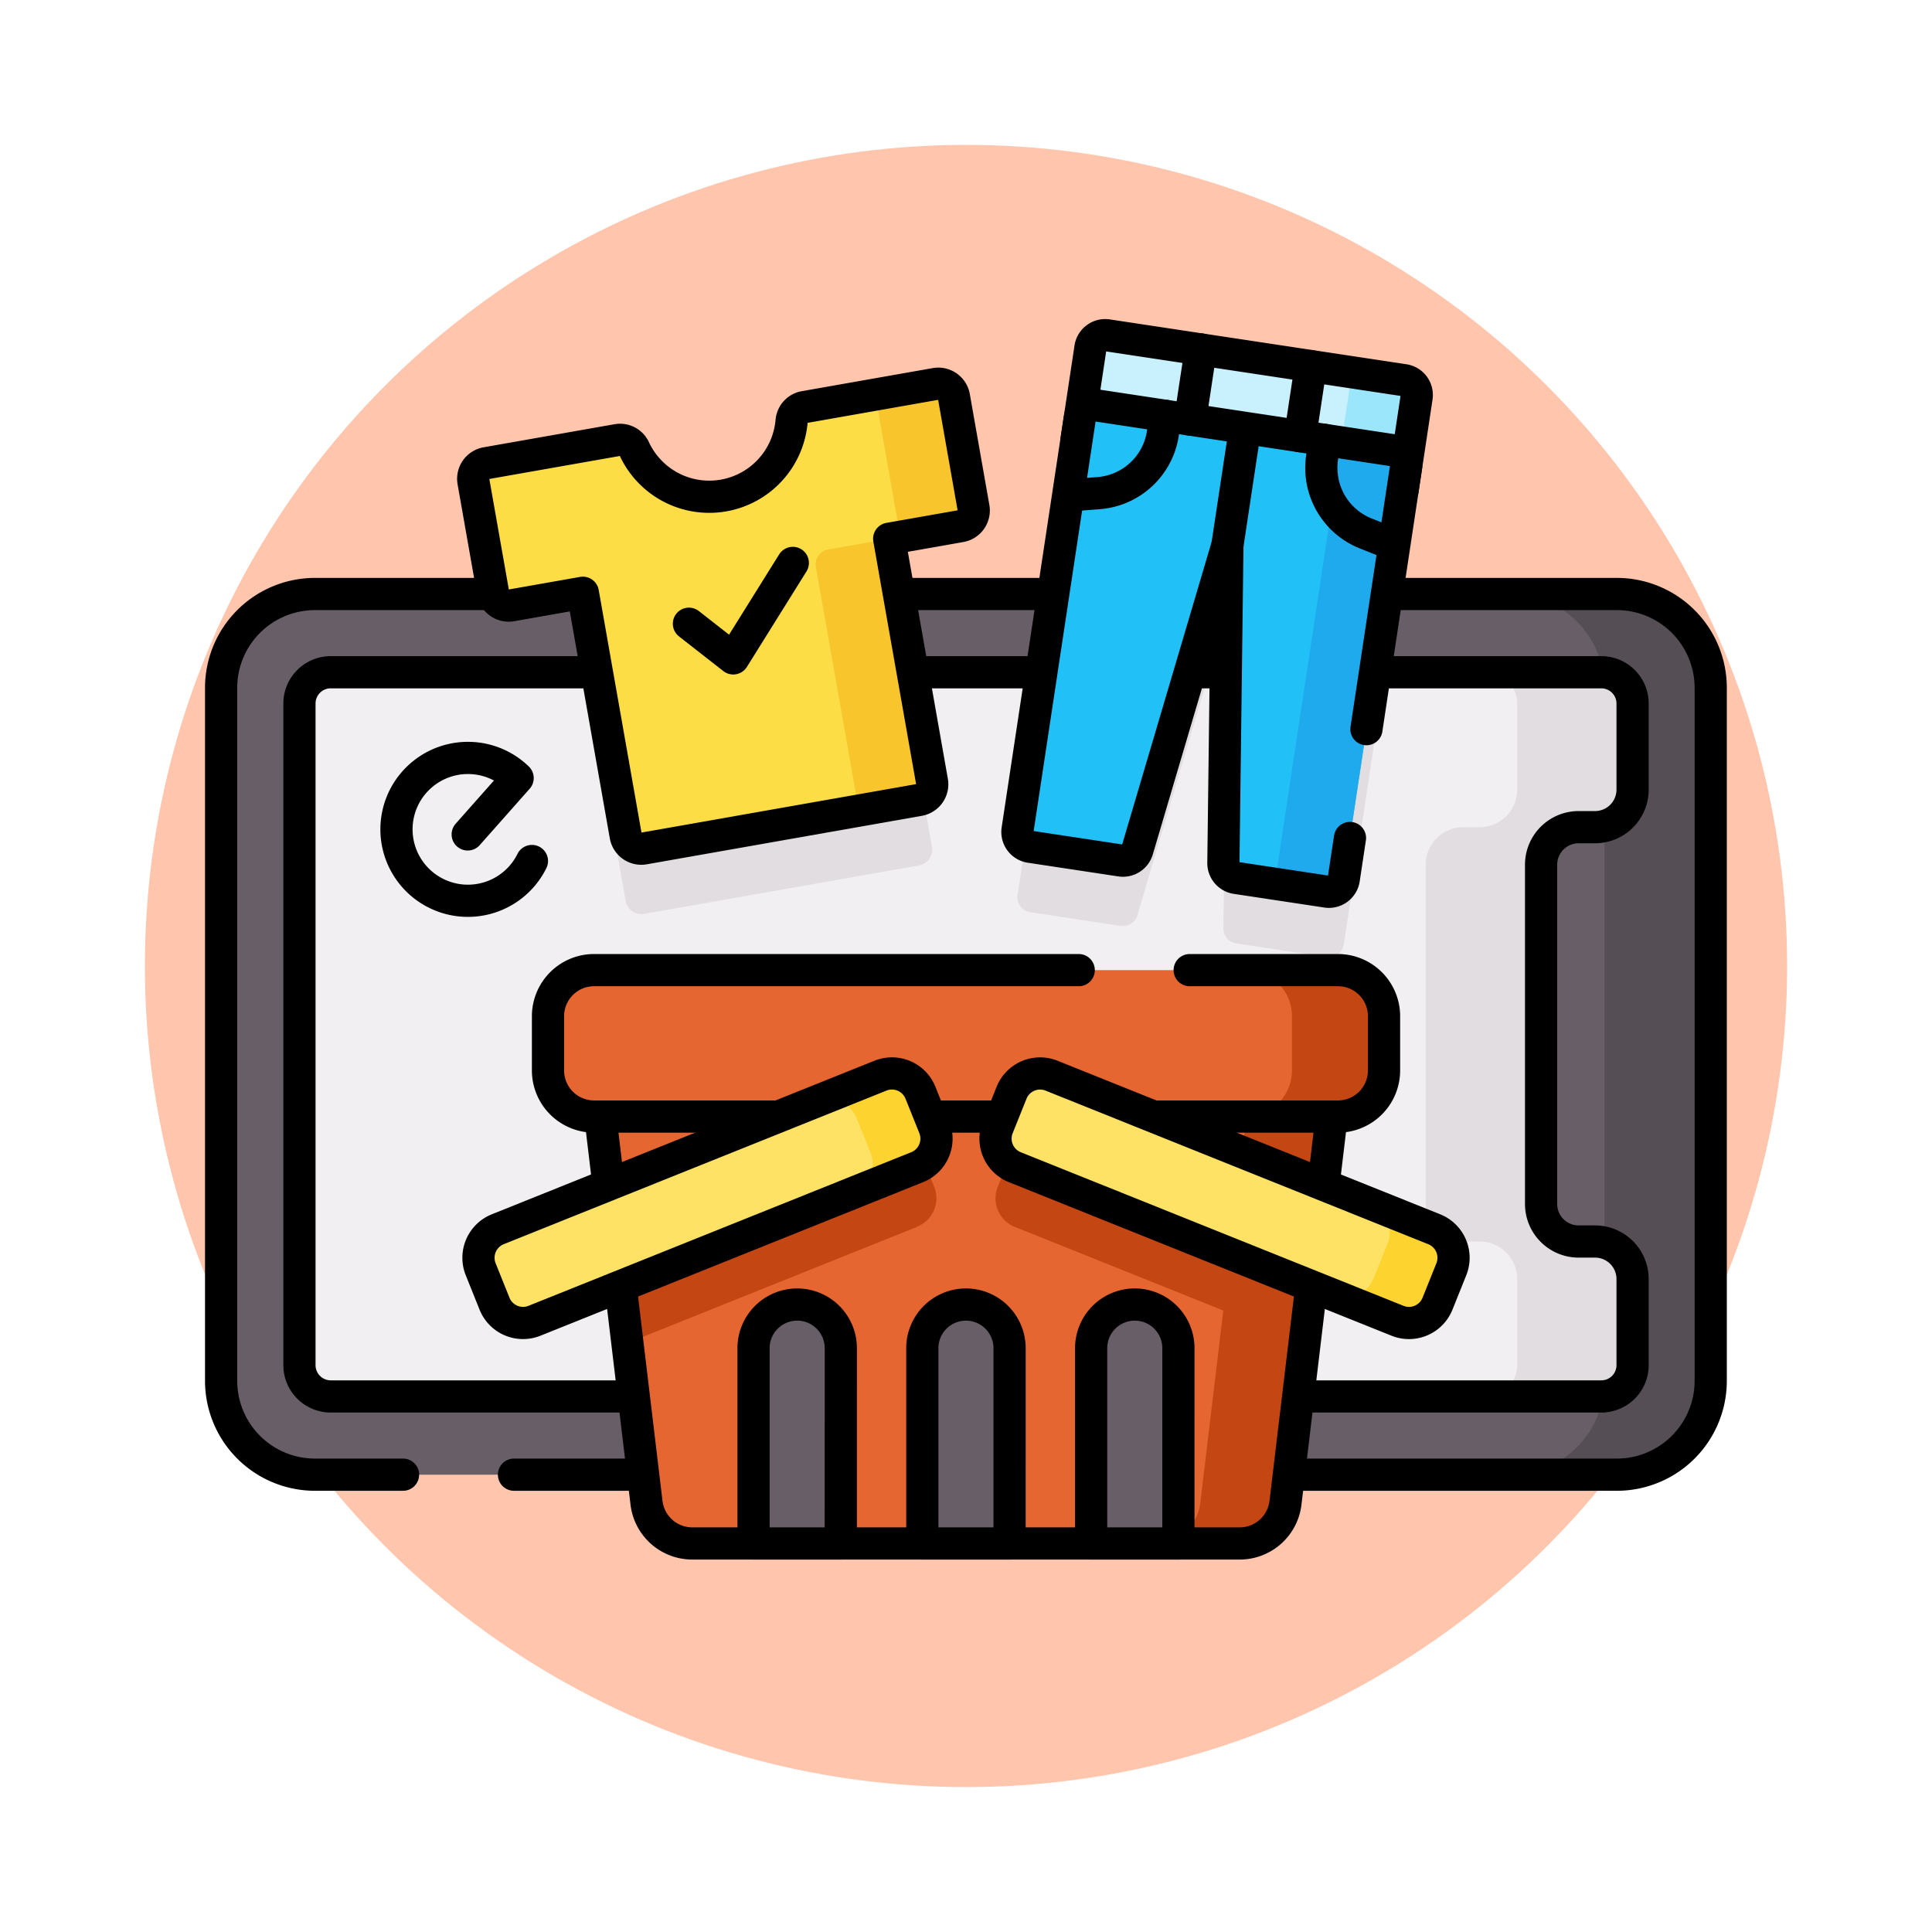 <svg xmlns="http://www.w3.org/2000/svg" xmlns:xlink="http://www.w3.org/1999/xlink" width="120" height="120" viewBox="0 0 120 120">
  <defs>
    <filter id="Elipse_7966" x="0" y="0" width="120" height="120" filterUnits="userSpaceOnUse">
      <feOffset dy="3" input="SourceAlpha"/>
      <feGaussianBlur stdDeviation="3" result="blur"/>
      <feFlood flood-opacity="0.161"/>
      <feComposite operator="in" in2="blur"/>
      <feComposite in="SourceGraphic"/>
    </filter>
    <clipPath id="clip-path">
      <path id="path5844" d="M0-682.665H95.314v95.314H0Z" transform="translate(0 682.665)"/>
    </clipPath>
  </defs>
  <g id="Grupo_1054441" data-name="Grupo 1054441" transform="translate(-1090.51 -13794.131)">
    <g transform="matrix(1, 0, 0, 1, 1090.51, 13794.13)" filter="url(#Elipse_7966)">
      <circle id="Elipse_7966-2" data-name="Elipse 7966" cx="51" cy="51" r="51" transform="translate(9 6)" fill="#ffc5ad"/>
    </g>
    <g id="g5838" transform="translate(1102.853 14487.481)">
      <g id="g5840" transform="translate(0 -682.665)">
        <g id="g5842" clip-path="url(#clip-path)">
          <g id="g5848" transform="translate(1.396 26.209)">
            <path id="path5850" d="M-534.214-337.084h-80.861a5.832,5.832,0,0,1-5.831-5.832v-43.037a5.832,5.832,0,0,1,5.831-5.832h80.861a5.831,5.831,0,0,1,5.831,5.832v43.037a5.831,5.831,0,0,1-5.831,5.832" transform="translate(620.905 391.786)" fill="#685e67"/>
          </g>
          <g id="g5852" transform="translate(81.479 26.209)">
            <path id="path5854" d="M-76.654-35.941V7.1a5.832,5.832,0,0,1-5.831,5.832h-6.609A5.832,5.832,0,0,0-83.263,7.1V-35.941a5.832,5.832,0,0,0-5.831-5.832h6.609a5.832,5.832,0,0,1,5.831,5.832" transform="translate(89.093 41.773)" fill="#554e55"/>
          </g>
          <g id="g5856" transform="translate(1.396 26.21)">
            <path id="path5858" d="M-112.1-337.075h68.5a5.831,5.831,0,0,0,5.831-5.831v-43.038a5.831,5.831,0,0,0-5.831-5.831h-80.86a5.831,5.831,0,0,0-5.831,5.831v43.038a5.831,5.831,0,0,0,5.831,5.831h5.467" transform="translate(130.286 391.775)" fill="none" stroke="#000" stroke-linecap="round" stroke-linejoin="round" stroke-miterlimit="10" stroke-width="2"/>
          </g>
          <g id="g5860" transform="translate(6.255 31.068)">
            <path id="path5862" d="M-475.238-73.671V-52.6a2.333,2.333,0,0,0,2.333,2.333h1.018a2.333,2.333,0,0,1,2.333,2.333v5.347a1.945,1.945,0,0,1-1.943,1.944h-78.917a1.945,1.945,0,0,1-1.944-1.944v-41.1a1.945,1.945,0,0,1,1.944-1.944H-471.5a1.945,1.945,0,0,1,1.943,1.944v5.347A2.333,2.333,0,0,1-471.887-76h-1.018a2.333,2.333,0,0,0-2.333,2.333" transform="translate(552.359 85.626)" fill="#f2eff2"/>
          </g>
          <g id="g5864" transform="translate(24.011 31.068)">
            <path id="path5866" d="M-127.76-73.947l-17.082,3.012a.989.989,0,0,1-1.143-.8l-2.508-14.212h19.619l1.914,10.855a.987.987,0,0,1-.8,1.145" transform="translate(148.493 85.946)" fill="#e1dde1"/>
          </g>
          <g id="g5868" transform="translate(50.851 31.068)">
            <path id="path5870" d="M-12.959,0h9.811L-7.612,15.1a.933.933,0,0,1-1.033.657l-5.626-.851a.93.93,0,0,1-.78-1.059Z" transform="translate(15.062)" fill="#e1dde1"/>
          </g>
          <g id="g5872" transform="translate(63.645 31.068)">
            <path id="path5874" d="M-61.833,0l-2.558,16.913a.931.931,0,0,1-1.059.782l-5.626-.851a.93.93,0,0,1-.791-.933L-71.668,0Z" transform="translate(71.867)" fill="#e1dde1"/>
          </g>
          <g id="g5876" transform="translate(76.209 31.068)">
            <path id="path5878" d="M-44.166-73.671V-52.6a2.333,2.333,0,0,0,2.333,2.333h1.018a2.333,2.333,0,0,1,2.333,2.333v5.347a1.945,1.945,0,0,1-1.944,1.944h-7.167a1.945,1.945,0,0,0,1.944-1.944v-5.347a2.333,2.333,0,0,0-2.333-2.333H-49A2.333,2.333,0,0,1-51.333-52.6V-73.671A2.333,2.333,0,0,1-49-76h1.018a2.333,2.333,0,0,0,2.333-2.333v-5.347a1.945,1.945,0,0,0-1.944-1.944h7.167a1.945,1.945,0,0,1,1.944,1.944v5.347A2.333,2.333,0,0,1-40.815-76h-1.018a2.333,2.333,0,0,0-2.333,2.333" transform="translate(51.333 85.626)" fill="#e1dde1"/>
          </g>
          <g id="g5880" transform="translate(6.256 31.069)">
            <path id="path5882" d="M-498.276,0h-78.916a1.944,1.944,0,0,0-1.944,1.944V43.038a1.944,1.944,0,0,0,1.944,1.944h78.916a1.943,1.943,0,0,0,1.944-1.944V37.691a2.332,2.332,0,0,0-2.333-2.332h-1.018a2.332,2.332,0,0,1-2.332-2.333V11.955a2.332,2.332,0,0,1,2.332-2.332h1.018a2.332,2.332,0,0,0,2.333-2.332V1.944A1.944,1.944,0,0,0-498.276,0Z" transform="translate(579.136)" fill="none" stroke="#000" stroke-linecap="round" stroke-linejoin="round" stroke-miterlimit="10" stroke-width="2"/>
          </g>
          <g id="g5884" transform="translate(12.284 36.393)">
            <path id="path5886" d="M-51.841-39.448a4.435,4.435,0,0,1-3.977,2.47,4.436,4.436,0,0,1-4.436-4.436,4.436,4.436,0,0,1,4.436-4.436A4.421,4.421,0,0,1-52.73-44.6l-3.1,3.5" transform="translate(60.253 45.849)" fill="none" stroke="#000" stroke-linecap="round" stroke-linejoin="round" stroke-miterlimit="10" stroke-width="2"/>
          </g>
          <g id="g5888" transform="translate(24.679 56.43)">
            <path id="path5890" d="M-246.353-177.183h-34a2.864,2.864,0,0,1-2.844-2.524l-3.135-26.229h45.957l-3.135,26.229a2.864,2.864,0,0,1-2.844,2.524" transform="translate(286.331 205.935)" fill="#e66631"/>
          </g>
          <g id="g5892" transform="translate(49.49 59.694)">
            <path id="path5894" d="M-122.927-41.575l-.752,6.3-18-7.221a1.91,1.91,0,0,1-1.06-2.484l.859-2.14a1.908,1.908,0,0,1,2.482-1.06Z" transform="translate(142.875 48.321)" fill="#c44713"/>
          </g>
          <g id="g5896" transform="translate(25.876 59.694)">
            <path id="path5898" d="M-115.534-35.868l-18,7.223-.752-6.3,16.467-6.609a1.91,1.91,0,0,1,2.484,1.06l.859,2.14a1.909,1.909,0,0,1-1.062,2.482" transform="translate(134.282 41.688)" fill="#c44713"/>
          </g>
          <g id="g5900" transform="translate(59.366 56.43)">
            <path id="path5902" d="M-69.445,0l-3.136,26.228a2.863,2.863,0,0,1-2.843,2.524h-5.291a2.863,2.863,0,0,0,2.845-2.524L-74.734,0Z" transform="translate(80.714)" fill="#c44713"/>
          </g>
          <g id="g5904" transform="translate(24.679 56.43)">
            <path id="path5906" d="M-246.353-177.183h-34a2.864,2.864,0,0,1-2.844-2.524l-3.135-26.229h45.957l-3.135,26.229A2.864,2.864,0,0,1-246.353-177.183Z" transform="translate(286.331 205.935)" fill="none" stroke="#000" stroke-linecap="round" stroke-linejoin="round" stroke-miterlimit="10" stroke-width="2"/>
          </g>
          <g id="g5908" transform="translate(21.691 49.571)">
            <path id="path5910" d="M-302.364-56.045h-46.2a2.864,2.864,0,0,1-2.864-2.864v-3.367a2.864,2.864,0,0,1,2.864-2.864h46.2a2.864,2.864,0,0,1,2.864,2.864v3.367a2.864,2.864,0,0,1-2.864,2.864" transform="translate(351.431 65.14)" fill="#e66631"/>
          </g>
          <g id="g5912" transform="translate(65.038 49.571)">
            <path id="path5914" d="M-52.9-17.649v3.366a2.864,2.864,0,0,1-2.864,2.864h-5.721a2.864,2.864,0,0,0,2.864-2.864v-3.366a2.864,2.864,0,0,0-2.864-2.864h5.721A2.864,2.864,0,0,1-52.9-17.649" transform="translate(61.487 20.513)" fill="#c44713"/>
          </g>
          <g id="g5916" transform="translate(21.691 49.571)">
            <path id="path5918" d="M-203.156,0h-30.1a2.864,2.864,0,0,0-2.864,2.864V6.231a2.864,2.864,0,0,0,2.864,2.864h46.2a2.864,2.864,0,0,0,2.864-2.864V2.864A2.864,2.864,0,0,0-187.056,0h-9.207" transform="translate(236.123)" fill="none" stroke="#000" stroke-linecap="round" stroke-linejoin="round" stroke-miterlimit="10" stroke-width="2"/>
          </g>
          <g id="g5920" transform="translate(49.49 55.988)">
            <path id="path5922" d="M-153.873-94.666l-23.771-9.54a1.909,1.909,0,0,1-1.061-2.483l.859-2.14a1.91,1.91,0,0,1,2.483-1.061l23.771,9.54a1.91,1.91,0,0,1,1.061,2.483l-.859,2.14a1.909,1.909,0,0,1-2.483,1.061" transform="translate(178.843 110.029)" fill="#fde265"/>
          </g>
          <g id="g5924" transform="translate(70.5 64.077)">
            <path id="path5926" d="M-45-25.1l-.859,2.141A1.91,1.91,0,0,1-48.345-21.9l-3.961-1.589a1.91,1.91,0,0,0,2.483-1.061l.859-2.141a1.91,1.91,0,0,0-1.061-2.483l3.961,1.589A1.91,1.91,0,0,1-45-25.1" transform="translate(52.305 29.169)" fill="#fdd330"/>
          </g>
          <g id="g5928" transform="translate(49.49 55.988)">
            <path id="path5930" d="M-153.873-94.666l-23.771-9.54a1.909,1.909,0,0,1-1.061-2.483l.859-2.14a1.91,1.91,0,0,1,2.483-1.061l23.771,9.54a1.91,1.91,0,0,1,1.061,2.483l-.859,2.14A1.909,1.909,0,0,1-153.873-94.666Z" transform="translate(178.843 110.029)" fill="none" stroke="#000" stroke-linecap="round" stroke-linejoin="round" stroke-miterlimit="10" stroke-width="2"/>
          </g>
          <g id="g5932" transform="translate(17.374 55.988)">
            <path id="path5934" d="M-153.872-.85l-23.771,9.54a1.91,1.91,0,0,0-1.061,2.483l.859,2.14a1.909,1.909,0,0,0,2.483,1.061l23.771-9.54a1.91,1.91,0,0,0,1.061-2.483l-.859-2.14A1.909,1.909,0,0,0-153.872-.85" transform="translate(178.843 0.988)" fill="#fde265"/>
          </g>
          <g id="g5936" transform="translate(38.384 55.988)">
            <path id="path5938" d="M-45-20.577l-.859-2.141a1.91,1.91,0,0,0-2.483-1.061l-3.961,1.59a1.91,1.91,0,0,1,2.483,1.061l.859,2.14A1.91,1.91,0,0,1-50.024-16.5l3.961-1.589A1.91,1.91,0,0,0-45-20.577" transform="translate(52.305 23.917)" fill="#fdd330"/>
          </g>
          <g id="g5940" transform="translate(17.374 55.988)">
            <path id="path5942" d="M-153.872-.85l-23.771,9.54a1.91,1.91,0,0,0-1.061,2.483l.859,2.14a1.909,1.909,0,0,0,2.483,1.061l23.771-9.54a1.91,1.91,0,0,0,1.061-2.483l-.859-2.14A1.909,1.909,0,0,0-153.872-.85Z" transform="translate(178.843 0.988)" fill="none" stroke="#000" stroke-linecap="round" stroke-linejoin="round" stroke-miterlimit="10" stroke-width="2"/>
          </g>
          <g id="g5944" transform="translate(34.465 70.343)">
            <path id="path5946" d="M-33.4-91.448h-5.419v-12.13a2.71,2.71,0,0,1,2.71-2.71,2.71,2.71,0,0,1,2.71,2.71Z" transform="translate(38.815 106.288)" fill="#685e67"/>
          </g>
          <g id="g5948" transform="translate(34.465 70.343)">
            <path id="path5950" d="M-33.4-91.448h-5.419v-12.13a2.71,2.71,0,0,1,2.71-2.71,2.71,2.71,0,0,1,2.71,2.71Z" transform="translate(38.815 106.288)" fill="none" stroke="#000" stroke-linecap="round" stroke-linejoin="round" stroke-miterlimit="10" stroke-width="2"/>
          </g>
          <g id="g5952" transform="translate(44.948 70.343)">
            <path id="path5954" d="M-33.4-91.448h-5.419v-12.13a2.71,2.71,0,0,1,2.71-2.71,2.71,2.71,0,0,1,2.71,2.71Z" transform="translate(38.815 106.288)" fill="#685e67"/>
          </g>
          <g id="g5956" transform="translate(44.948 70.343)">
            <path id="path5958" d="M-33.4-91.448h-5.419v-12.13a2.71,2.71,0,0,1,2.71-2.71,2.71,2.71,0,0,1,2.71,2.71Z" transform="translate(38.815 106.288)" fill="none" stroke="#000" stroke-linecap="round" stroke-linejoin="round" stroke-miterlimit="10" stroke-width="2"/>
          </g>
          <g id="g5960" transform="translate(55.43 70.343)">
            <path id="path5962" d="M-33.394-91.448h-5.419v-12.13a2.709,2.709,0,0,1,2.71-2.71,2.71,2.71,0,0,1,2.71,2.71Z" transform="translate(38.813 106.288)" fill="#685e67"/>
          </g>
          <g id="g5964" transform="translate(55.43 70.343)">
            <path id="path5966" d="M-33.394-91.448h-5.419v-12.13a2.709,2.709,0,0,1,2.71-2.71,2.71,2.71,0,0,1,2.71,2.71Z" transform="translate(38.813 106.288)" fill="none" stroke="#000" stroke-linecap="round" stroke-linejoin="round" stroke-miterlimit="10" stroke-width="2"/>
          </g>
          <g id="g5968" transform="translate(17.049 13.149)">
            <path id="path5970" d="M-184.008-5.028l1.214,6.887a.987.987,0,0,1-.8,1.144l-4.437.782,2.659,15.08a.987.987,0,0,1-.8,1.144l-17.083,3.012a.987.987,0,0,1-1.144-.8l-2.659-15.08-4.437.782a.987.987,0,0,1-1.144-.8L-213.853.235a.987.987,0,0,1,.8-1.144l8.129-1.433a.977.977,0,0,1,1.059.541,5.13,5.13,0,0,0,5.549,2.9,5.131,5.131,0,0,0,4.224-4.624.977.977,0,0,1,.81-.871l8.13-1.433a.987.987,0,0,1,1.144.8" transform="translate(213.868 5.843)" fill="#fcdd45"/>
          </g>
          <g id="g5972" transform="translate(38.318 13.148)">
            <path id="path5974" d="M-52.95-5.034l1.214,6.884a.989.989,0,0,1-.8,1.145l-4.437.782,2.659,15.081a.986.986,0,0,1-.8,1.143l-4.715.832a.986.986,0,0,0,.8-1.143l-2.5-14.164a.931.931,0,0,1,.755-1.078l3.52-.621a.987.987,0,0,0,.8-1.143L-57.667-4.2A.988.988,0,0,0-58.81-5l4.715-.831a.988.988,0,0,1,1.145.8" transform="translate(61.542 5.851)" fill="#f8c52d"/>
          </g>
          <g id="g5976" transform="translate(17.049 13.149)">
            <path id="path5978" d="M-184.008-5.028l1.214,6.887a.987.987,0,0,1-.8,1.144l-4.437.782,2.659,15.08a.987.987,0,0,1-.8,1.144l-17.083,3.012a.987.987,0,0,1-1.144-.8l-2.659-15.08-4.437.782a.987.987,0,0,1-1.144-.8L-213.853.235a.987.987,0,0,1,.8-1.144l8.129-1.433a.977.977,0,0,1,1.059.541,5.13,5.13,0,0,0,5.549,2.9,5.131,5.131,0,0,0,4.224-4.624.977.977,0,0,1,.81-.871l8.13-1.433A.987.987,0,0,1-184.008-5.028Z" transform="translate(213.868 5.843)" fill="none" stroke="#000" stroke-linecap="round" stroke-linejoin="round" stroke-miterlimit="10" stroke-width="2"/>
          </g>
          <g id="g5980" transform="translate(30.447 24.28)">
            <path id="path5982" d="M0-23.273l2.753,2.153,3.7-5.93" transform="translate(0 27.049)" fill="none" stroke="#000" stroke-linecap="round" stroke-linejoin="round" stroke-miterlimit="10" stroke-width="2"/>
          </g>
          <g id="g5984" transform="translate(54.516 10.132)">
            <path id="path5986" d="M-124.85-59.19l-20.26-3.063.869-5.751a.931.931,0,0,1,1.059-.781L-124.762-66a.931.931,0,0,1,.781,1.059Z" transform="translate(145.11 68.796)" fill="#c9f0fd"/>
          </g>
          <g id="g5988" transform="translate(70.624 12.3)">
            <path id="path5990" d="M-30.946-10.4l-.869,5.75-4.153-.628.869-5.75a.931.931,0,0,0-.781-1.059l4.153.628a.931.931,0,0,1,.781,1.059" transform="translate(35.968 12.084)" fill="#9ce6fb"/>
          </g>
          <g id="g5992" transform="translate(54.516 10.132)">
            <path id="path5994" d="M-124.85-59.19l-20.26-3.063.869-5.751a.931.931,0,0,1,1.059-.781L-124.762-66a.931.931,0,0,1,.781,1.059Z" transform="translate(145.11 68.796)" fill="none" stroke="#000" stroke-linecap="round" stroke-linejoin="round" stroke-miterlimit="10" stroke-width="2"/>
          </g>
          <g id="g5996" transform="translate(50.85 14.489)">
            <path id="path5998" d="M-23.887-4.88l-3.866,25.571a.931.931,0,0,0,.781,1.059l5.625.851a.931.931,0,0,0,1.032-.657l5.594-18.92-.249,19.728a.931.931,0,0,0,.792.932l5.626.85a.931.931,0,0,0,1.059-.781L-3.627-1.817a.931.931,0,0,0-.781-1.059l-18.42-2.785a.931.931,0,0,0-1.059.781" transform="translate(27.764 5.672)" fill="#21c1f8"/>
          </g>
          <g id="g6000" transform="translate(65.91 16.656)">
            <path id="path6002" d="M-55.928-10.4l-3.866,25.571a.931.931,0,0,1-1.059.781L-65,15.329a.931.931,0,0,0,1.059-.781l3.866-25.571a.931.931,0,0,0-.781-1.059l4.151.628a.931.931,0,0,1,.781,1.059" transform="translate(65.004 12.083)" fill="#1faaee"/>
          </g>
          <g id="g6004" transform="translate(50.85 14.489)">
            <path id="path6006" d="M-133.589-123.955l2.458-16.26a.931.931,0,0,0-.781-1.059l-18.42-2.785a.931.931,0,0,0-1.059.781l-3.866,25.571a.931.931,0,0,0,.781,1.059l5.625.851a.931.931,0,0,0,1.032-.657l5.594-18.92-.249,19.728a.931.931,0,0,0,.792.932l5.626.85a.931.931,0,0,0,1.059-.781l.385-2.549" transform="translate(155.268 144.07)" fill="none" stroke="#000" stroke-linecap="round" stroke-linejoin="round" stroke-miterlimit="10" stroke-width="2"/>
          </g>
          <g id="g6008" transform="translate(63.893 16.335)">
            <path id="path6010" d="M0-42.21l1.035-6.85" transform="translate(0 49.06)" fill="none" stroke="#000" stroke-linecap="round" stroke-linejoin="round" stroke-miterlimit="10" stroke-width="2"/>
          </g>
          <g id="g6012" transform="translate(69.728 16.639)">
            <path id="path6014" d="M-1.32,0l-.165,1.089A4.377,4.377,0,0,0,1.232,5.813l1.722.682" transform="translate(1.534)" fill="none" stroke="#000" stroke-linecap="round" stroke-linejoin="round" stroke-miterlimit="10" stroke-width="2"/>
          </g>
          <g id="g6016" transform="translate(54.046 15.144)">
            <path id="path6018" d="M-36.992,0l-.165,1.089A4.376,4.376,0,0,1-41.148,4.8l-1.846.142" transform="translate(42.995)" fill="none" stroke="#000" stroke-linecap="round" stroke-linejoin="round" stroke-miterlimit="10" stroke-width="2"/>
          </g>
          <g id="g6020" transform="translate(68.412 12.051)">
            <path id="path6022" d="M-4.059,0l-.659,4.357" transform="translate(4.717)" fill="none" stroke="#000" stroke-linecap="round" stroke-linejoin="round" stroke-miterlimit="10" stroke-width="2"/>
          </g>
          <g id="g6024" transform="translate(61.579 11.018)">
            <path id="path6026" d="M0-26.849l.659-4.357" transform="translate(0 31.207)" fill="none" stroke="#000" stroke-linecap="round" stroke-linejoin="round" stroke-miterlimit="10" stroke-width="2"/>
          </g>
        </g>
      </g>
    </g>
  </g>
</svg>
